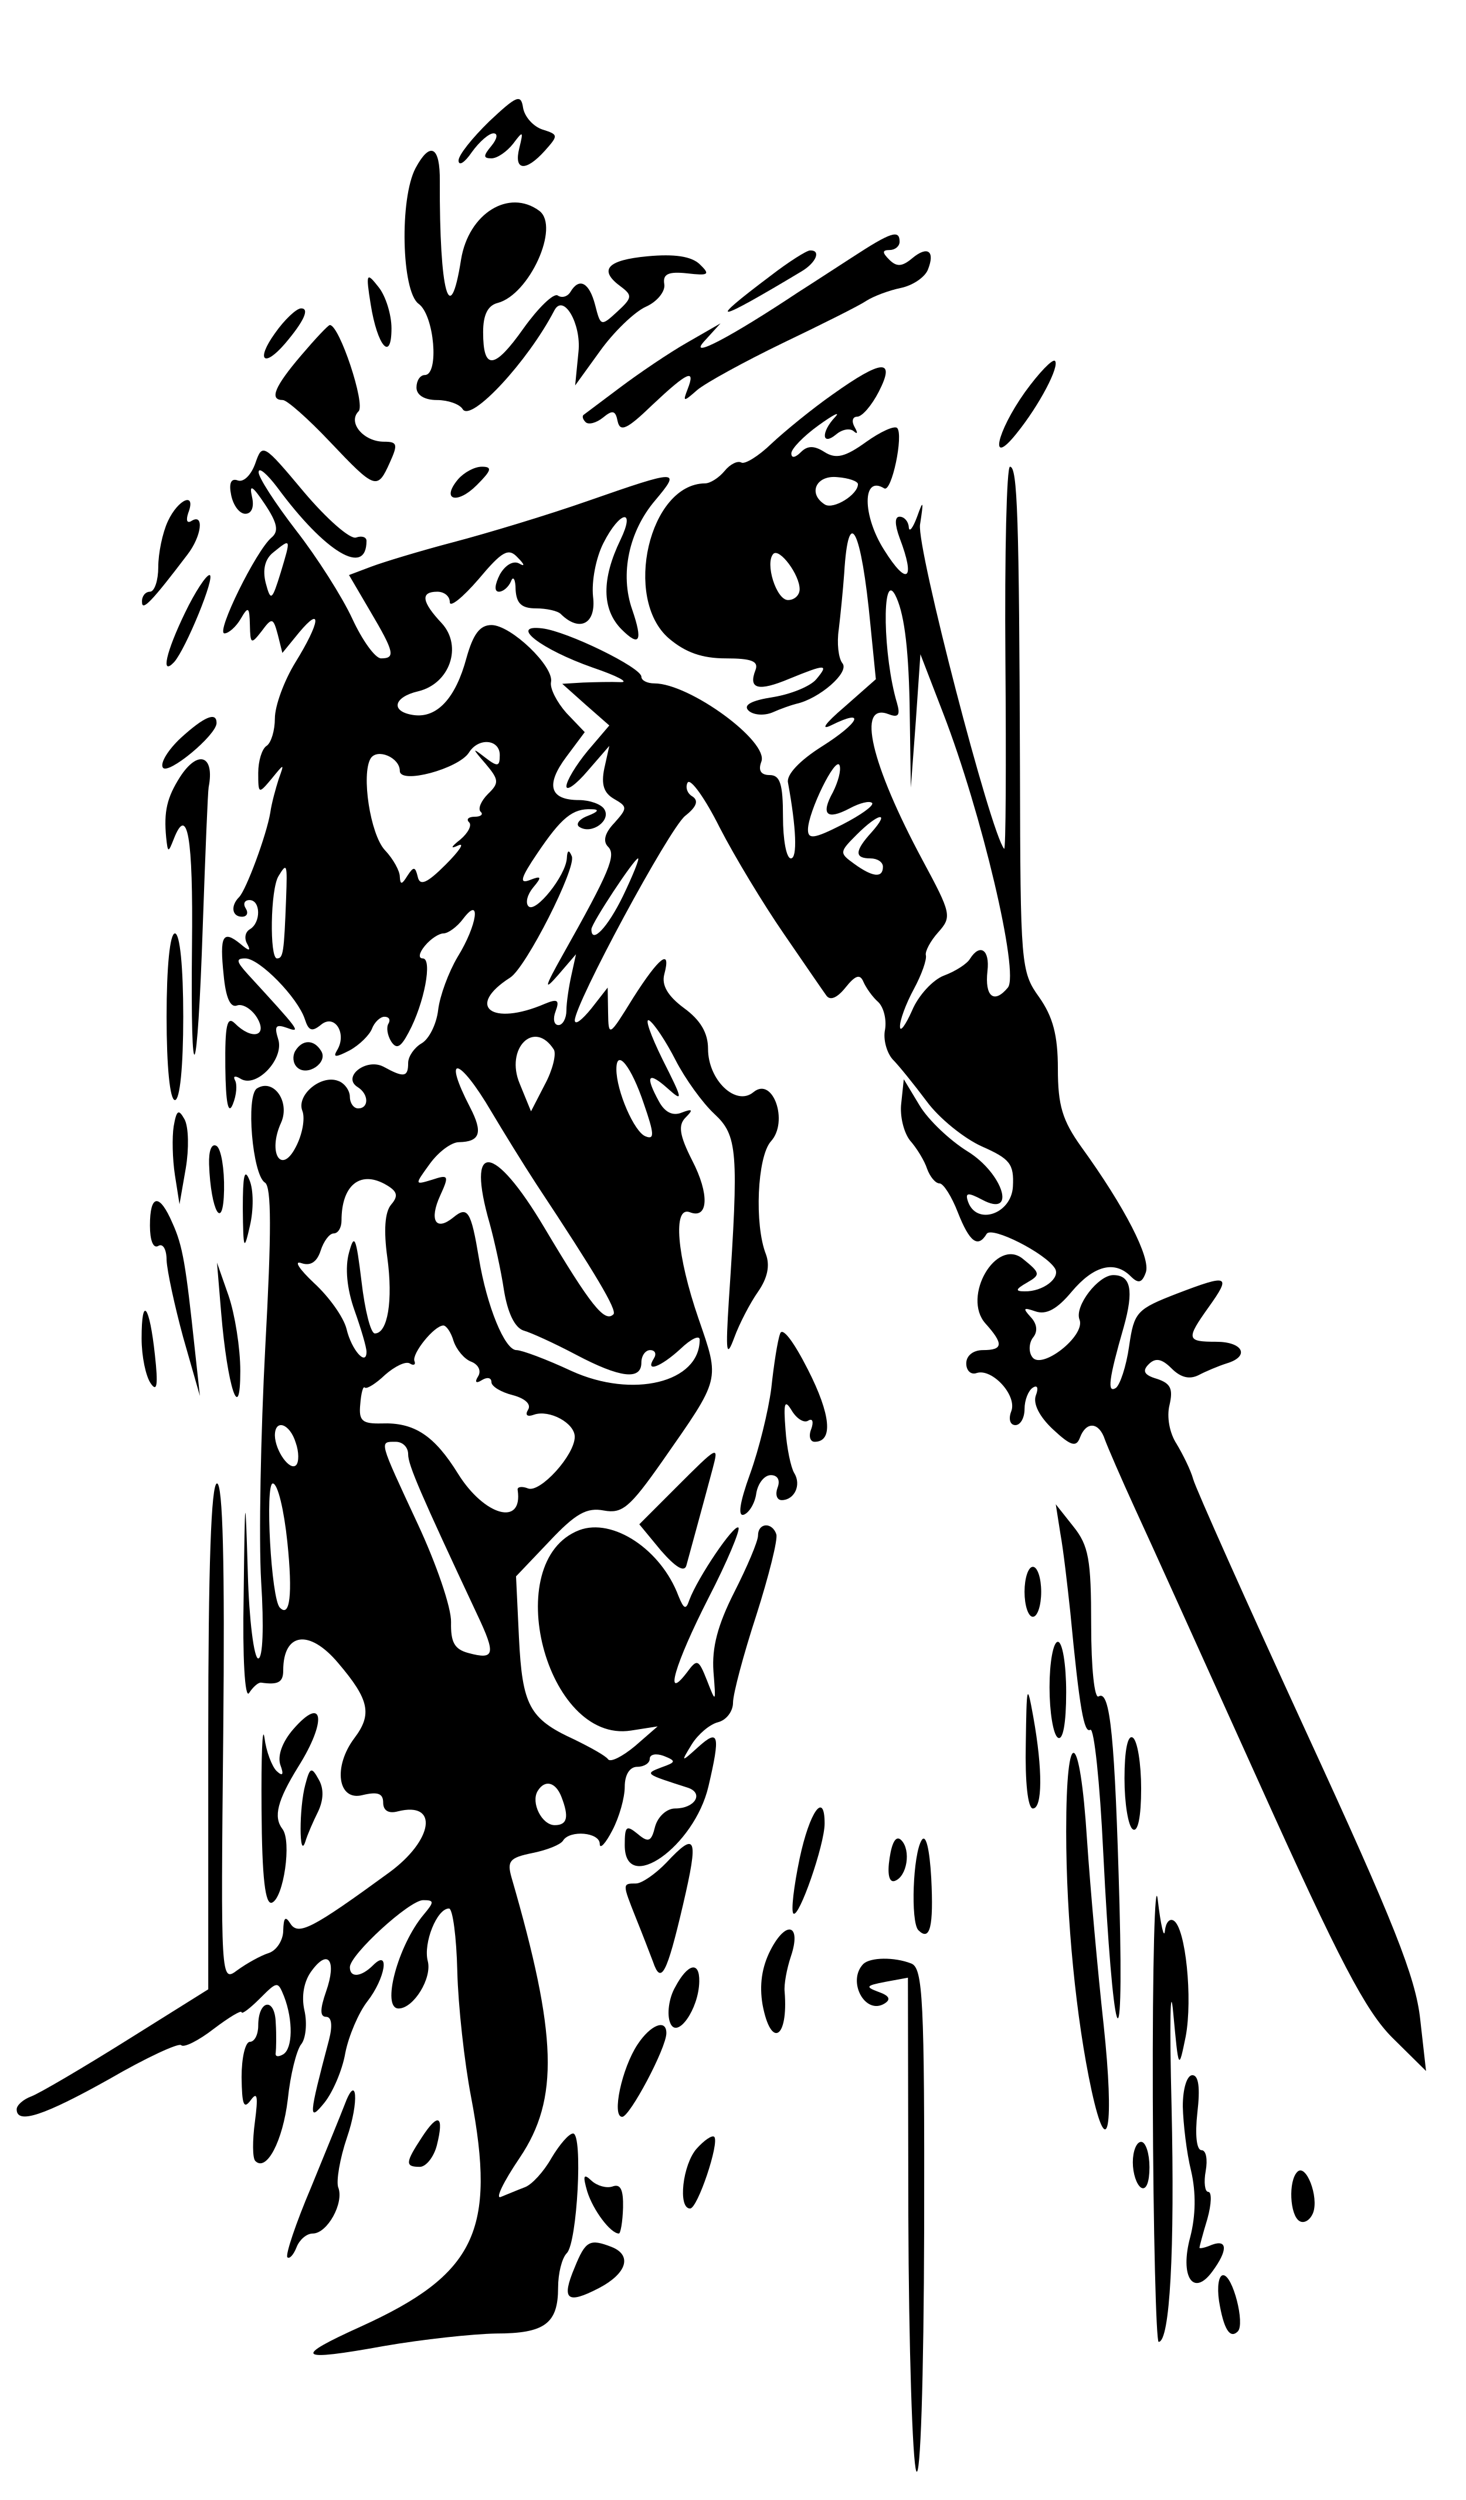 <?xml version="1.0" standalone="no"?>
<!DOCTYPE svg PUBLIC "-//W3C//DTD SVG 20010904//EN"
 "http://www.w3.org/TR/2001/REC-SVG-20010904/DTD/svg10.dtd">
<svg version="1.0" xmlns="http://www.w3.org/2000/svg"
 width="176pt" height="300pt" viewBox="0 0 176 300"
 preserveAspectRatio="xMidYMid meet">
<g transform="translate(0,300) scale(0.05,-0.05)"
fill="#000000" stroke="none">
<path d="M1175 5709 c-41 -40 -75 -82 -74 -95 1 -13 15 -4 32 21 18 25 41 45
52 45 11 0 9 -13 -5 -30 -20 -24 -20 -30 0 -30 14 0 37 16 52 35 24 32 25 31
15 -10 -14 -55 15 -58 61 -7 33 37 33 39 -5 51 -22 7 -43 30 -47 52 -5 34 -15
30 -81 -32z"/>
<path d="M998 5597 c-39 -73 -34 -296 7 -326 38 -27 50 -171 15 -171 -11 0
-20 -13 -20 -30 0 -18 19 -30 49 -30 27 0 55 -10 62 -22 20 -32 156 114 220
237 22 42 65 -32 58 -99 l-8 -81 60 83 c33 46 83 94 110 106 27 12 47 37 44
54 -4 24 9 31 55 26 52 -6 56 -3 30 22 -20 19 -61 25 -125 19 -98 -9 -119 -33
-64 -73 28 -21 27 -27 -9 -60 -39 -36 -40 -35 -53 16 -14 54 -38 67 -59 32 -7
-12 -21 -16 -31 -9 -10 6 -47 -30 -82 -79 -70 -99 -97 -102 -97 -9 0 41 11 64
35 70 76 20 150 183 100 221 -73 54 -170 -6 -188 -117 -27 -171 -52 -79 -51
188 1 84 -23 97 -58 32z"/>
<path d="M2047 5383 c-45 -29 -103 -67 -130 -84 -161 -107 -265 -162 -227
-119 l40 44 -80 -46 c-44 -25 -116 -74 -160 -107 -44 -33 -84 -63 -88 -66 -5
-3 -3 -11 4 -18 7 -7 26 -2 42 11 23 19 30 17 35 -9 6 -27 23 -19 83 39 85 80
105 89 85 38 -12 -31 -10 -31 23 -2 20 17 113 68 206 113 94 45 184 90 200
101 17 11 54 25 83 31 29 6 58 26 65 44 18 45 -1 58 -38 27 -24 -20 -37 -21
-55 -3 -17 17 -17 23 1 23 13 0 24 9 24 20 0 30 -21 23 -113 -37z"/>
<path d="M1850 5338 c-157 -118 -135 -115 75 11 35 21 47 51 20 50 -8 0 -51
-27 -95 -61z"/>
<path d="M890 5270 c16 -101 50 -140 50 -58 0 33 -14 78 -31 99 -29 37 -31 34
-19 -41z"/>
<path d="M660 5200 c-46 -64 -27 -84 24 -25 46 54 60 85 39 85 -11 0 -40 -27
-63 -60z"/>
<path d="M723 5147 c-64 -75 -77 -107 -44 -107 10 0 61 -45 113 -100 109 -115
114 -117 144 -50 20 44 18 50 -14 50 -49 0 -88 46 -61 73 17 17 -46 207 -69
207 -4 0 -35 -33 -69 -73z"/>
<path d="M2461 5059 c-69 -97 -87 -183 -20 -99 55 68 104 162 92 174 -6 5 -38
-28 -72 -75z"/>
<path d="M2000 5054 c-50 -35 -116 -89 -148 -119 -31 -30 -64 -50 -72 -45 -9
5 -27 -4 -40 -20 -14 -17 -35 -30 -47 -30 -134 -1 -198 -276 -87 -372 40 -34
80 -48 137 -48 62 0 79 -7 71 -28 -18 -46 7 -52 81 -21 88 36 96 36 65 -1 -14
-17 -61 -36 -104 -43 -52 -8 -72 -19 -59 -32 11 -11 37 -13 57 -5 20 9 46 18
58 21 55 12 128 75 111 97 -10 12 -14 49 -9 82 4 33 10 93 13 134 10 168 41
108 63 -124 l13 -130 -76 -67 c-47 -40 -58 -57 -30 -43 83 41 67 6 -23 -51
-54 -34 -86 -68 -82 -87 20 -109 23 -182 7 -182 -11 0 -19 45 -19 100 0 79 -7
100 -32 100 -21 0 -28 11 -20 32 19 48 -172 188 -257 188 -17 0 -31 7 -31 16
0 22 -178 109 -238 116 -81 10 -4 -50 121 -94 59 -20 89 -36 67 -35 -22 1 -62
0 -90 -1 l-50 -3 56 -50 57 -50 -52 -61 c-28 -34 -51 -72 -51 -85 0 -12 23 4
51 37 l52 60 -12 -54 c-8 -39 -1 -59 23 -73 33 -19 33 -22 1 -58 -23 -24 -28
-44 -15 -57 20 -20 4 -59 -108 -258 -45 -80 -47 -90 -12 -50 l43 50 -11 -50
c-6 -27 -12 -66 -12 -85 0 -19 -9 -35 -19 -35 -11 0 -14 15 -7 33 10 27 5 31
-26 18 -128 -55 -191 -6 -83 63 38 24 159 263 148 291 -7 17 -11 15 -12 -5 -3
-42 -75 -132 -92 -115 -8 8 -3 28 11 45 22 26 20 29 -8 18 -26 -10 -22 5 18
64 58 86 85 108 130 106 20 0 17 -6 -9 -16 -21 -8 -30 -21 -19 -27 29 -18 76
16 59 43 -7 12 -35 22 -61 22 -70 0 -81 36 -30 104 l44 59 -44 46 c-23 26 -40
59 -37 74 8 37 -96 137 -143 137 -28 0 -44 -22 -60 -79 -26 -97 -71 -145 -127
-137 -56 8 -49 43 11 57 76 18 107 108 57 163 -49 52 -52 76 -11 76 17 0 30
-11 30 -25 0 -14 31 11 69 55 57 68 72 76 94 52 17 -17 18 -23 3 -14 -14 7
-33 -4 -46 -27 -12 -24 -14 -41 -2 -41 10 0 23 11 29 25 5 14 11 5 11 -20 2
-33 14 -45 49 -45 25 0 53 -6 60 -14 45 -44 85 -23 77 42 -4 37 7 94 25 129
39 77 78 85 41 8 -46 -95 -45 -167 2 -215 44 -44 52 -29 26 47 -30 85 -8 188
55 262 63 75 57 75 -161 -1 -97 -34 -243 -78 -323 -99 -80 -21 -169 -48 -198
-59 l-53 -20 51 -87 c58 -98 61 -113 26 -113 -14 0 -45 43 -69 95 -24 52 -85
148 -135 212 -50 65 -91 128 -90 140 0 13 20 -4 45 -37 115 -156 214 -215 214
-128 0 9 -11 13 -25 8 -14 -5 -70 44 -125 109 -98 117 -100 118 -117 69 -10
-28 -28 -46 -42 -41 -16 6 -22 -6 -16 -35 5 -25 20 -45 34 -45 15 0 22 16 16
41 -7 31 1 27 31 -18 30 -45 34 -65 16 -80 -37 -31 -135 -230 -113 -230 10 0
28 16 39 35 18 31 21 29 22 -15 1 -46 3 -47 28 -15 25 34 28 33 39 -8 l11 -44
40 49 c56 67 51 25 -9 -72 -27 -44 -49 -104 -49 -134 0 -29 -9 -59 -20 -66
-11 -7 -20 -36 -20 -65 0 -51 1 -51 32 -14 31 38 31 38 17 -1 -7 -22 -17 -58
-20 -80 -9 -54 -58 -186 -75 -203 -21 -21 -17 -47 7 -47 12 0 16 9 9 20 -7 11
-3 20 9 20 27 0 28 -54 1 -70 -12 -7 -14 -23 -6 -36 9 -17 4 -17 -17 1 -42 34
-50 20 -40 -75 5 -54 16 -79 32 -73 13 5 35 -8 48 -29 27 -45 -12 -55 -53 -14
-19 19 -24 -5 -23 -105 1 -86 7 -116 18 -89 9 22 11 48 5 58 -5 10 1 11 14 3
38 -23 105 48 90 95 -10 32 -6 37 22 27 35 -13 27 -4 -95 129 -28 31 -29 38
-6 38 34 0 126 -94 143 -146 9 -28 17 -31 39 -13 33 27 63 -22 38 -62 -10 -17
-3 -17 30 0 24 13 48 37 54 52 6 16 20 29 30 29 11 0 15 -7 10 -16 -6 -9 -3
-28 6 -43 13 -20 23 -15 42 21 38 70 58 178 34 178 -11 0 -9 13 5 30 14 17 34
30 45 30 11 0 33 16 47 35 44 58 34 -15 -13 -91 -22 -37 -43 -94 -47 -128 -4
-34 -22 -70 -40 -80 -17 -10 -32 -31 -32 -47 0 -34 -10 -36 -59 -9 -42 22
-101 -25 -62 -49 27 -17 27 -51 1 -51 -11 0 -20 13 -20 28 0 15 -13 33 -28 38
-41 16 -101 -34 -86 -72 7 -18 0 -57 -16 -87 -35 -68 -68 -13 -35 59 22 50
-18 107 -58 82 -27 -17 -11 -207 19 -226 16 -9 16 -119 1 -393 -11 -208 -16
-462 -10 -564 7 -110 4 -185 -7 -185 -10 0 -22 92 -25 205 -6 201 -7 201 -10
-55 -3 -148 3 -248 13 -233 9 14 22 26 29 25 41 -6 53 1 53 29 0 92 63 100
132 18 75 -88 82 -123 39 -180 -52 -69 -40 -152 19 -137 37 9 50 4 50 -18 0
-19 13 -27 35 -21 99 25 86 -69 -21 -147 -185 -135 -218 -152 -237 -122 -12
19 -16 14 -17 -17 0 -23 -16 -48 -35 -54 -19 -6 -53 -25 -75 -41 -40 -30 -40
-27 -34 569 4 407 -1 599 -15 599 -14 0 -21 -198 -21 -607 l0 -607 -195 -122
c-107 -67 -211 -128 -230 -135 -19 -7 -35 -21 -35 -31 0 -37 66 -15 223 73 88
51 166 87 172 81 6 -7 42 11 78 39 37 28 67 46 67 40 0 -6 20 9 44 33 42 42
43 42 58 5 22 -57 21 -125 -2 -139 -12 -7 -20 -6 -18 4 1 9 2 41 0 72 -2 62
-42 55 -42 -7 0 -22 -9 -39 -20 -39 -11 0 -20 -38 -20 -85 1 -66 5 -78 22 -55
16 22 18 9 10 -52 -6 -45 -6 -87 1 -94 27 -27 66 48 78 148 6 59 21 118 32
132 11 13 15 50 8 81 -8 35 -1 71 17 95 40 55 61 25 35 -49 -15 -43 -15 -61 0
-61 13 0 16 -20 7 -55 -49 -185 -50 -199 -11 -151 20 25 43 78 50 119 8 41 32
97 53 124 43 55 55 128 14 87 -29 -29 -56 -31 -56 -5 0 30 143 161 176 161 27
0 27 -4 1 -35 -62 -74 -102 -225 -60 -225 36 0 81 73 70 114 -11 43 22 126 51
126 9 0 18 -68 20 -151 2 -82 17 -218 33 -301 61 -321 11 -426 -264 -551 -166
-75 -155 -85 55 -47 92 16 213 29 269 30 117 0 149 24 149 110 0 34 9 71 21
83 25 25 39 287 15 287 -10 0 -33 -27 -52 -59 -18 -32 -47 -64 -64 -70 -16 -6
-42 -17 -57 -23 -15 -7 5 35 45 94 95 141 90 294 -20 673 -11 39 -4 47 50 58
35 7 68 20 74 30 16 26 88 20 88 -8 0 -14 14 1 30 32 17 32 30 79 30 105 0 29
12 48 30 48 17 0 30 9 30 19 0 11 15 14 34 7 30 -12 29 -15 -5 -27 -42 -16
-41 -16 62 -49 40 -13 18 -50 -30 -50 -20 0 -41 -19 -48 -43 -9 -37 -16 -40
-42 -18 -27 22 -31 19 -31 -27 0 -121 167 -4 201 141 29 124 25 139 -24 95
-42 -38 -43 -38 -16 6 15 24 43 48 63 53 20 5 36 26 36 47 0 21 25 115 56 210
30 94 52 182 48 194 -10 30 -44 28 -44 -3 0 -14 -26 -75 -57 -136 -40 -79 -54
-133 -50 -190 6 -76 6 -77 -15 -23 -21 53 -24 54 -49 20 -56 -73 -29 20 52
179 45 87 77 164 72 169 -10 10 -98 -120 -118 -174 -8 -24 -13 -22 -26 10 -42
112 -158 188 -238 158 -193 -74 -80 -513 124 -481 l64 10 -54 -47 c-30 -25
-59 -40 -65 -32 -5 8 -43 29 -82 48 -107 49 -124 81 -132 244 l-7 147 80 84
c63 67 90 82 131 74 44 -8 62 7 140 118 141 202 139 192 87 343 -52 151 -62
270 -21 255 45 -18 48 43 6 124 -31 61 -34 85 -16 103 19 19 17 22 -9 12 -22
-9 -41 1 -55 27 -34 62 -26 73 21 31 38 -34 37 -28 -12 69 -29 59 -44 101 -32
94 12 -8 40 -50 63 -95 23 -45 65 -103 93 -129 56 -52 59 -89 35 -447 -8 -127
-6 -141 13 -90 12 33 38 83 57 110 23 33 29 63 19 90 -28 71 -21 234 12 271
43 47 5 157 -42 118 -42 -35 -109 29 -109 104 0 38 -18 69 -58 98 -39 29 -54
55 -47 81 17 64 -12 42 -75 -57 -58 -94 -59 -94 -60 -35 l-1 60 -39 -50 c-22
-27 -39 -41 -40 -29 0 40 226 459 265 491 28 22 33 37 17 47 -12 7 -17 22 -11
33 7 11 42 -38 77 -108 36 -70 105 -184 154 -255 48 -70 94 -137 102 -148 9
-13 26 -6 46 19 24 30 35 33 43 14 6 -14 22 -37 36 -49 13 -13 20 -42 16 -66
-5 -23 4 -55 18 -71 15 -15 52 -61 82 -101 30 -41 90 -89 132 -108 68 -30 78
-42 75 -97 -4 -66 -88 -94 -108 -35 -7 21 0 22 34 4 84 -45 51 63 -35 116 -42
26 -94 75 -115 110 l-38 63 -6 -57 c-4 -31 6 -71 21 -90 16 -18 35 -49 41 -68
7 -19 20 -35 30 -35 9 0 29 -31 44 -70 28 -71 48 -86 69 -51 12 19 141 -46
164 -83 14 -23 -29 -56 -73 -55 -23 0 -22 5 6 21 33 19 32 23 -10 57 -64 52
-147 -91 -90 -155 44 -49 43 -64 -6 -64 -23 0 -40 -13 -40 -32 0 -17 11 -28
25 -23 37 12 98 -54 83 -92 -7 -18 -3 -33 10 -33 12 0 22 17 22 39 0 21 9 44
20 51 11 7 14 -1 7 -19 -7 -20 9 -51 41 -81 43 -40 56 -44 65 -20 15 40 46 38
60 -5 7 -19 39 -93 72 -165 33 -71 167 -368 299 -660 192 -426 255 -546 319
-610 l81 -80 -14 124 c-11 101 -63 232 -274 690 -143 311 -265 584 -271 606
-6 22 -25 60 -40 85 -17 26 -24 65 -17 93 9 39 3 52 -30 63 -31 9 -36 19 -20
35 16 16 31 14 55 -10 22 -22 43 -27 65 -16 17 9 48 22 67 28 57 17 40 52 -25
52 -71 0 -73 6 -18 83 55 77 48 80 -75 33 -98 -38 -104 -44 -116 -127 -7 -49
-22 -93 -32 -100 -21 -13 -17 21 19 146 25 89 17 125 -25 125 -36 0 -94 -75
-81 -107 15 -39 -93 -123 -114 -89 -9 13 -7 35 3 47 11 14 9 32 -6 48 -20 22
-18 24 11 14 26 -9 52 5 87 47 53 63 103 76 142 37 18 -18 27 -16 36 9 13 34
-50 157 -155 302 -45 63 -56 99 -56 187 0 81 -12 125 -45 172 -44 61 -45 78
-46 543 -2 612 -6 730 -24 730 -8 0 -13 -208 -11 -462 2 -254 1 -459 -3 -455
-32 36 -210 721 -202 778 9 58 8 61 -7 19 -10 -27 -19 -39 -20 -25 -1 14 -11
25 -22 25 -12 0 -12 -18 0 -51 39 -102 18 -117 -37 -29 -53 83 -53 181 0 148
18 -11 47 129 31 145 -7 6 -40 -9 -75 -34 -50 -36 -72 -41 -99 -24 -25 16 -41
16 -57 0 -14 -14 -23 -15 -23 -3 0 11 29 41 65 67 36 26 54 35 40 20 -34 -36
-32 -70 2 -42 15 13 34 16 43 8 9 -8 10 -4 2 10 -8 14 -5 25 6 25 12 0 35 27
52 60 41 80 8 78 -110 -6z m60 -216 c0 -25 -58 -61 -79 -49 -42 26 -22 71 29
66 28 -2 50 -10 50 -17z m-1386 -212 c-21 -68 -24 -70 -36 -25 -8 32 -2 58 19
74 42 34 42 34 17 -49z m1246 -40 c0 -14 -12 -26 -28 -26 -28 0 -56 89 -35
111 15 14 63 -50 63 -85z m264 -273 l3 -203 12 160 11 160 54 -140 c93 -240
184 -626 156 -660 -33 -40 -56 -22 -49 40 6 51 -18 67 -42 29 -7 -12 -35 -30
-62 -40 -27 -10 -62 -48 -77 -84 -16 -36 -29 -53 -29 -39 -1 14 14 55 33 90
19 35 32 72 29 82 -2 9 11 34 30 55 33 37 31 45 -38 173 -124 231 -159 380
-81 350 23 -9 28 -2 20 26 -34 113 -37 319 -5 261 21 -40 32 -119 35 -260z
m-984 -125 c0 -28 -5 -29 -35 -6 -32 25 -32 23 1 -15 32 -38 33 -46 6 -72 -17
-17 -25 -36 -18 -43 7 -6 1 -12 -14 -12 -15 0 -21 -6 -14 -13 8 -7 -2 -26 -21
-42 -23 -18 -24 -23 -5 -14 17 8 3 -13 -30 -46 -45 -45 -62 -52 -67 -29 -6 25
-10 25 -25 2 -13 -21 -17 -22 -18 -2 0 14 -16 43 -36 64 -35 38 -57 182 -34
220 16 25 70 2 70 -30 0 -33 141 5 166 44 23 37 74 32 74 -6z m800 -89 c-30
-54 -15 -68 40 -39 24 13 48 19 54 13 5 -6 -27 -29 -72 -52 -67 -34 -82 -36
-82 -12 0 42 67 179 76 154 4 -12 -4 -40 -16 -64z m93 -96 c-41 -45 -42 -63
-3 -63 17 0 30 -9 30 -20 0 -28 -25 -25 -69 7 -36 26 -36 28 6 70 52 52 82 58
36 6z m-597 -153 c-37 -76 -76 -117 -76 -80 0 14 103 170 112 170 4 0 -12 -40
-36 -90z m-809 -5 c-5 -132 -7 -145 -22 -145 -18 0 -16 167 4 198 20 33 21 29
18 -53z m643 -364 c6 -11 -3 -49 -22 -84 l-33 -64 -27 66 c-36 85 35 156 82
82z m216 -130 c25 -72 26 -87 4 -78 -27 10 -70 109 -70 161 0 52 36 7 66 -83z
m-366 -19 c28 -47 76 -125 108 -174 143 -216 194 -302 185 -312 -21 -21 -54
20 -166 208 -122 205 -189 210 -131 9 11 -40 27 -112 34 -159 9 -55 26 -90 47
-97 18 -5 75 -31 126 -58 106 -56 157 -62 157 -19 0 17 10 30 21 30 12 0 16
-9 9 -20 -22 -35 16 -21 64 23 25 24 46 34 46 22 0 -103 -161 -142 -308 -75
-60 28 -119 50 -132 50 -28 0 -71 105 -90 220 -19 114 -27 127 -62 98 -42 -34
-58 -6 -31 53 22 48 20 51 -19 38 -43 -13 -43 -13 -6 38 21 29 52 52 70 52 51
1 58 23 27 83 -68 131 -27 123 51 -10z m-257 -173 c31 -17 35 -28 16 -50 -15
-18 -18 -62 -9 -127 14 -103 1 -182 -30 -182 -10 0 -24 56 -32 125 -13 106
-17 117 -30 69 -10 -36 -5 -87 13 -138 16 -45 29 -89 29 -100 0 -36 -36 4 -48
55 -7 28 -42 77 -78 110 -35 33 -49 54 -31 48 22 -8 38 2 47 30 7 22 21 41 31
41 11 0 19 14 19 31 0 83 43 120 103 88z m166 -377 c7 -21 26 -44 43 -50 17
-7 24 -22 16 -35 -9 -14 -5 -18 9 -9 13 8 23 6 23 -5 0 -10 23 -24 51 -31 30
-8 45 -22 37 -35 -8 -13 -2 -18 14 -12 37 13 98 -20 98 -53 0 -44 -83 -135
-112 -124 -15 6 -27 4 -25 -4 13 -88 -80 -62 -143 39 -57 92 -105 124 -184
121 -46 -1 -55 6 -51 46 2 27 7 45 11 40 5 -4 27 10 49 31 23 20 49 33 59 27
9 -6 15 -3 11 6 -6 18 47 84 69 85 7 1 19 -16 25 -37z m-379 -244 c8 -22 8
-47 1 -54 -15 -15 -50 34 -51 71 0 41 36 29 50 -17z m270 -28 c0 -26 30 -95
166 -385 45 -95 42 -109 -21 -92 -34 9 -43 26 -42 74 1 35 -36 142 -81 238
-93 200 -92 195 -52 195 17 0 30 -13 30 -30z m-290 -211 c13 -126 6 -182 -18
-157 -21 20 -36 298 -17 298 12 0 27 -64 35 -141z m658 -611 c19 -49 14 -68
-16 -68 -31 0 -58 54 -41 82 17 28 43 22 57 -14z"/>
<path d="M1100 4850 c-42 -50 -3 -62 45 -14 35 35 38 44 12 44 -18 0 -43 -14
-57 -30z"/>
<path d="M403 4749 c-13 -28 -23 -77 -23 -110 0 -32 -9 -59 -20 -59 -11 0 -20
-11 -19 -25 0 -23 24 2 109 114 34 44 41 100 10 81 -11 -7 -14 1 -8 19 20 52
-24 34 -49 -20z"/>
<path d="M444 4529 c-45 -93 -59 -153 -26 -118 28 31 101 209 85 209 -8 0 -35
-41 -59 -91z"/>
<path d="M434 4229 c-30 -28 -50 -60 -43 -71 12 -19 129 78 129 107 0 28 -30
15 -86 -36z"/>
<path d="M432 4135 c-31 -49 -39 -82 -33 -145 4 -37 5 -37 18 -4 33 85 47 7
44 -255 -4 -373 13 -340 26 50 6 171 12 320 14 330 15 77 -26 91 -69 24z"/>
<path d="M400 3560 c0 -120 8 -200 20 -200 12 0 20 80 20 200 0 120 -8 200
-20 200 -12 0 -20 -80 -20 -200z"/>
<path d="M709 3478 c-7 -12 -6 -29 4 -39 24 -24 76 11 58 39 -17 28 -45 28
-62 0z"/>
<path d="M417 3297 c-4 -26 -3 -78 3 -117 l11 -70 15 86 c8 47 7 100 -3 118
-14 25 -19 23 -26 -17z"/>
<path d="M502 3206 c4 -113 34 -165 36 -62 1 51 -7 99 -18 106 -12 7 -19 -11
-18 -44z"/>
<path d="M583 3100 c1 -100 3 -104 17 -42 9 38 9 87 -1 110 -12 30 -16 11 -16
-68z"/>
<path d="M360 3059 c0 -36 8 -56 20 -49 11 7 20 -8 20 -34 1 -25 19 -109 40
-186 l40 -140 -12 110 c-22 206 -29 250 -54 305 -31 72 -54 70 -54 -6z"/>
<path d="M531 2850 c15 -179 46 -273 46 -140 0 55 -13 136 -28 180 l-28 80 10
-120z"/>
<path d="M340 2788 c0 -43 10 -91 22 -108 15 -22 18 -4 10 68 -13 121 -32 145
-32 40z"/>
<path d="M1873 2799 c-6 -16 -15 -74 -21 -130 -7 -55 -30 -148 -51 -206 -25
-69 -30 -103 -15 -98 13 5 27 28 30 52 4 23 19 43 35 43 16 0 23 -12 16 -30
-6 -16 -2 -30 10 -30 30 0 48 36 30 65 -8 13 -18 60 -21 105 -5 64 -2 73 15
45 12 -20 30 -31 40 -24 10 6 13 -3 7 -20 -7 -17 -3 -31 8 -31 45 0 39 65 -16
173 -35 69 -62 104 -67 86z"/>
<path d="M1622 2429 l-87 -87 52 -63 c35 -40 56 -53 61 -36 7 26 39 142 63
232 15 57 15 58 -89 -46z"/>
<path d="M2546 2320 c7 -38 17 -124 24 -190 22 -231 33 -291 48 -281 9 5 23
-127 31 -295 23 -459 50 -547 39 -124 -11 398 -22 516 -50 499 -10 -7 -18 67
-18 172 0 157 -6 190 -43 236 l-42 53 11 -70z"/>
<path d="M2460 2180 c0 -33 9 -60 20 -60 11 0 20 27 20 60 0 33 -9 60 -20 60
-11 0 -20 -27 -20 -60z"/>
<path d="M2520 1951 c0 -60 9 -114 20 -121 12 -8 20 33 20 109 0 67 -9 121
-20 121 -11 0 -20 -49 -20 -109z"/>
<path d="M2463 1815 c-2 -92 5 -155 17 -155 23 0 24 92 1 220 -15 83 -16 78
-18 -65z"/>
<path d="M704 1850 c-26 -30 -38 -63 -31 -85 9 -24 6 -29 -9 -15 -11 11 -25
47 -29 80 -5 33 -8 -45 -7 -172 1 -167 9 -230 25 -224 28 11 48 148 25 177
-22 29 -12 68 38 149 70 111 61 174 -12 90z"/>
<path d="M2700 1732 c0 -60 9 -115 20 -122 12 -8 20 29 20 98 0 60 -9 115 -20
122 -12 8 -20 -29 -20 -98z"/>
<path d="M2560 1605 c0 -210 24 -451 61 -622 39 -178 55 -87 29 157 -14 127
-32 327 -40 445 -17 268 -50 281 -50 20z"/>
<path d="M733 1717 c-15 -55 -15 -182 0 -137 5 17 19 49 31 73 13 28 14 55 1
77 -17 31 -21 29 -32 -13z"/>
<path d="M1920 1540 c-14 -67 -21 -126 -15 -132 13 -13 75 165 75 216 0 79
-36 29 -60 -84z"/>
<path d="M2136 1541 c-6 -39 -1 -59 12 -55 30 10 40 74 16 98 -12 12 -22 -3
-28 -43z"/>
<path d="M2213 1584 c-21 -33 -27 -196 -8 -216 28 -28 37 8 31 125 -4 71 -13
107 -23 91z"/>
<path d="M1600 1530 c-26 -27 -59 -50 -73 -50 -33 0 -33 0 0 -83 15 -37 33
-84 41 -105 19 -56 33 -30 72 137 38 163 32 178 -40 101z"/>
<path d="M2768 965 c1 -322 8 -585 14 -585 27 0 39 219 31 566 -5 200 -3 301
4 224 13 -139 13 -140 30 -57 17 90 0 261 -29 278 -10 6 -19 -5 -21 -25 -2
-20 -10 14 -17 74 -7 61 -13 -153 -12 -475z"/>
<path d="M1850 1320 c-21 -41 -27 -84 -19 -131 20 -106 62 -82 53 31 -2 17 5
55 15 85 26 77 -11 89 -49 15z"/>
<path d="M2073 1287 c-40 -41 4 -124 51 -95 16 10 11 19 -15 28 -32 12 -30 15
17 24 l54 10 1 -572 c1 -314 10 -590 19 -612 10 -24 18 216 19 583 1 550 -3
624 -31 635 -41 16 -98 15 -115 -1z"/>
<path d="M1621 1231 c-15 -26 -20 -65 -12 -85 16 -42 69 32 70 99 1 50 -28 43
-58 -14z"/>
<path d="M1531 1094 c-38 -57 -63 -174 -37 -174 18 0 106 165 106 201 0 35
-38 20 -69 -27z"/>
<path d="M2840 945 c1 -41 9 -111 20 -155 12 -52 11 -107 -2 -158 -26 -95 7
-146 53 -83 37 50 37 78 -1 64 -16 -7 -30 -10 -30 -7 0 2 8 33 19 69 10 36 11
65 2 65 -8 0 -11 23 -6 50 5 28 1 50 -10 50 -12 0 -16 37 -10 90 7 60 3 90
-12 90 -13 0 -23 -32 -23 -75z"/>
<path d="M827 948 c-8 -21 -44 -109 -80 -197 -37 -87 -62 -162 -57 -168 5 -5
15 6 22 24 7 18 24 33 39 33 35 0 76 74 61 111 -5 15 4 69 21 119 30 87 24
159 -6 78z"/>
<path d="M1013 871 c-40 -61 -41 -71 -5 -71 15 0 34 24 41 52 18 72 3 79 -36
19z"/>
<path d="M1673 844 c-34 -38 -46 -144 -16 -144 18 0 71 158 58 172 -5 5 -24
-8 -42 -28z"/>
<path d="M2720 811 c0 -27 9 -54 20 -61 12 -7 20 13 20 49 0 33 -9 61 -20 61
-11 0 -20 -22 -20 -49z"/>
<path d="M3115 788 c-22 -22 -18 -104 5 -118 11 -7 26 2 33 20 14 38 -17 119
-38 98z"/>
<path d="M1410 741 c14 -45 56 -101 76 -101 4 0 9 28 10 62 1 43 -6 58 -25 51
-14 -5 -37 1 -51 14 -19 18 -21 12 -10 -26z"/>
<path d="M1380 559 c-33 -78 -19 -90 58 -50 67 35 81 79 30 99 -52 20 -62 15
-88 -49z"/>
<path d="M2927 478 c11 -67 26 -92 45 -73 18 18 -12 135 -35 135 -11 0 -15
-28 -10 -62z"/>
</g>
</svg>
